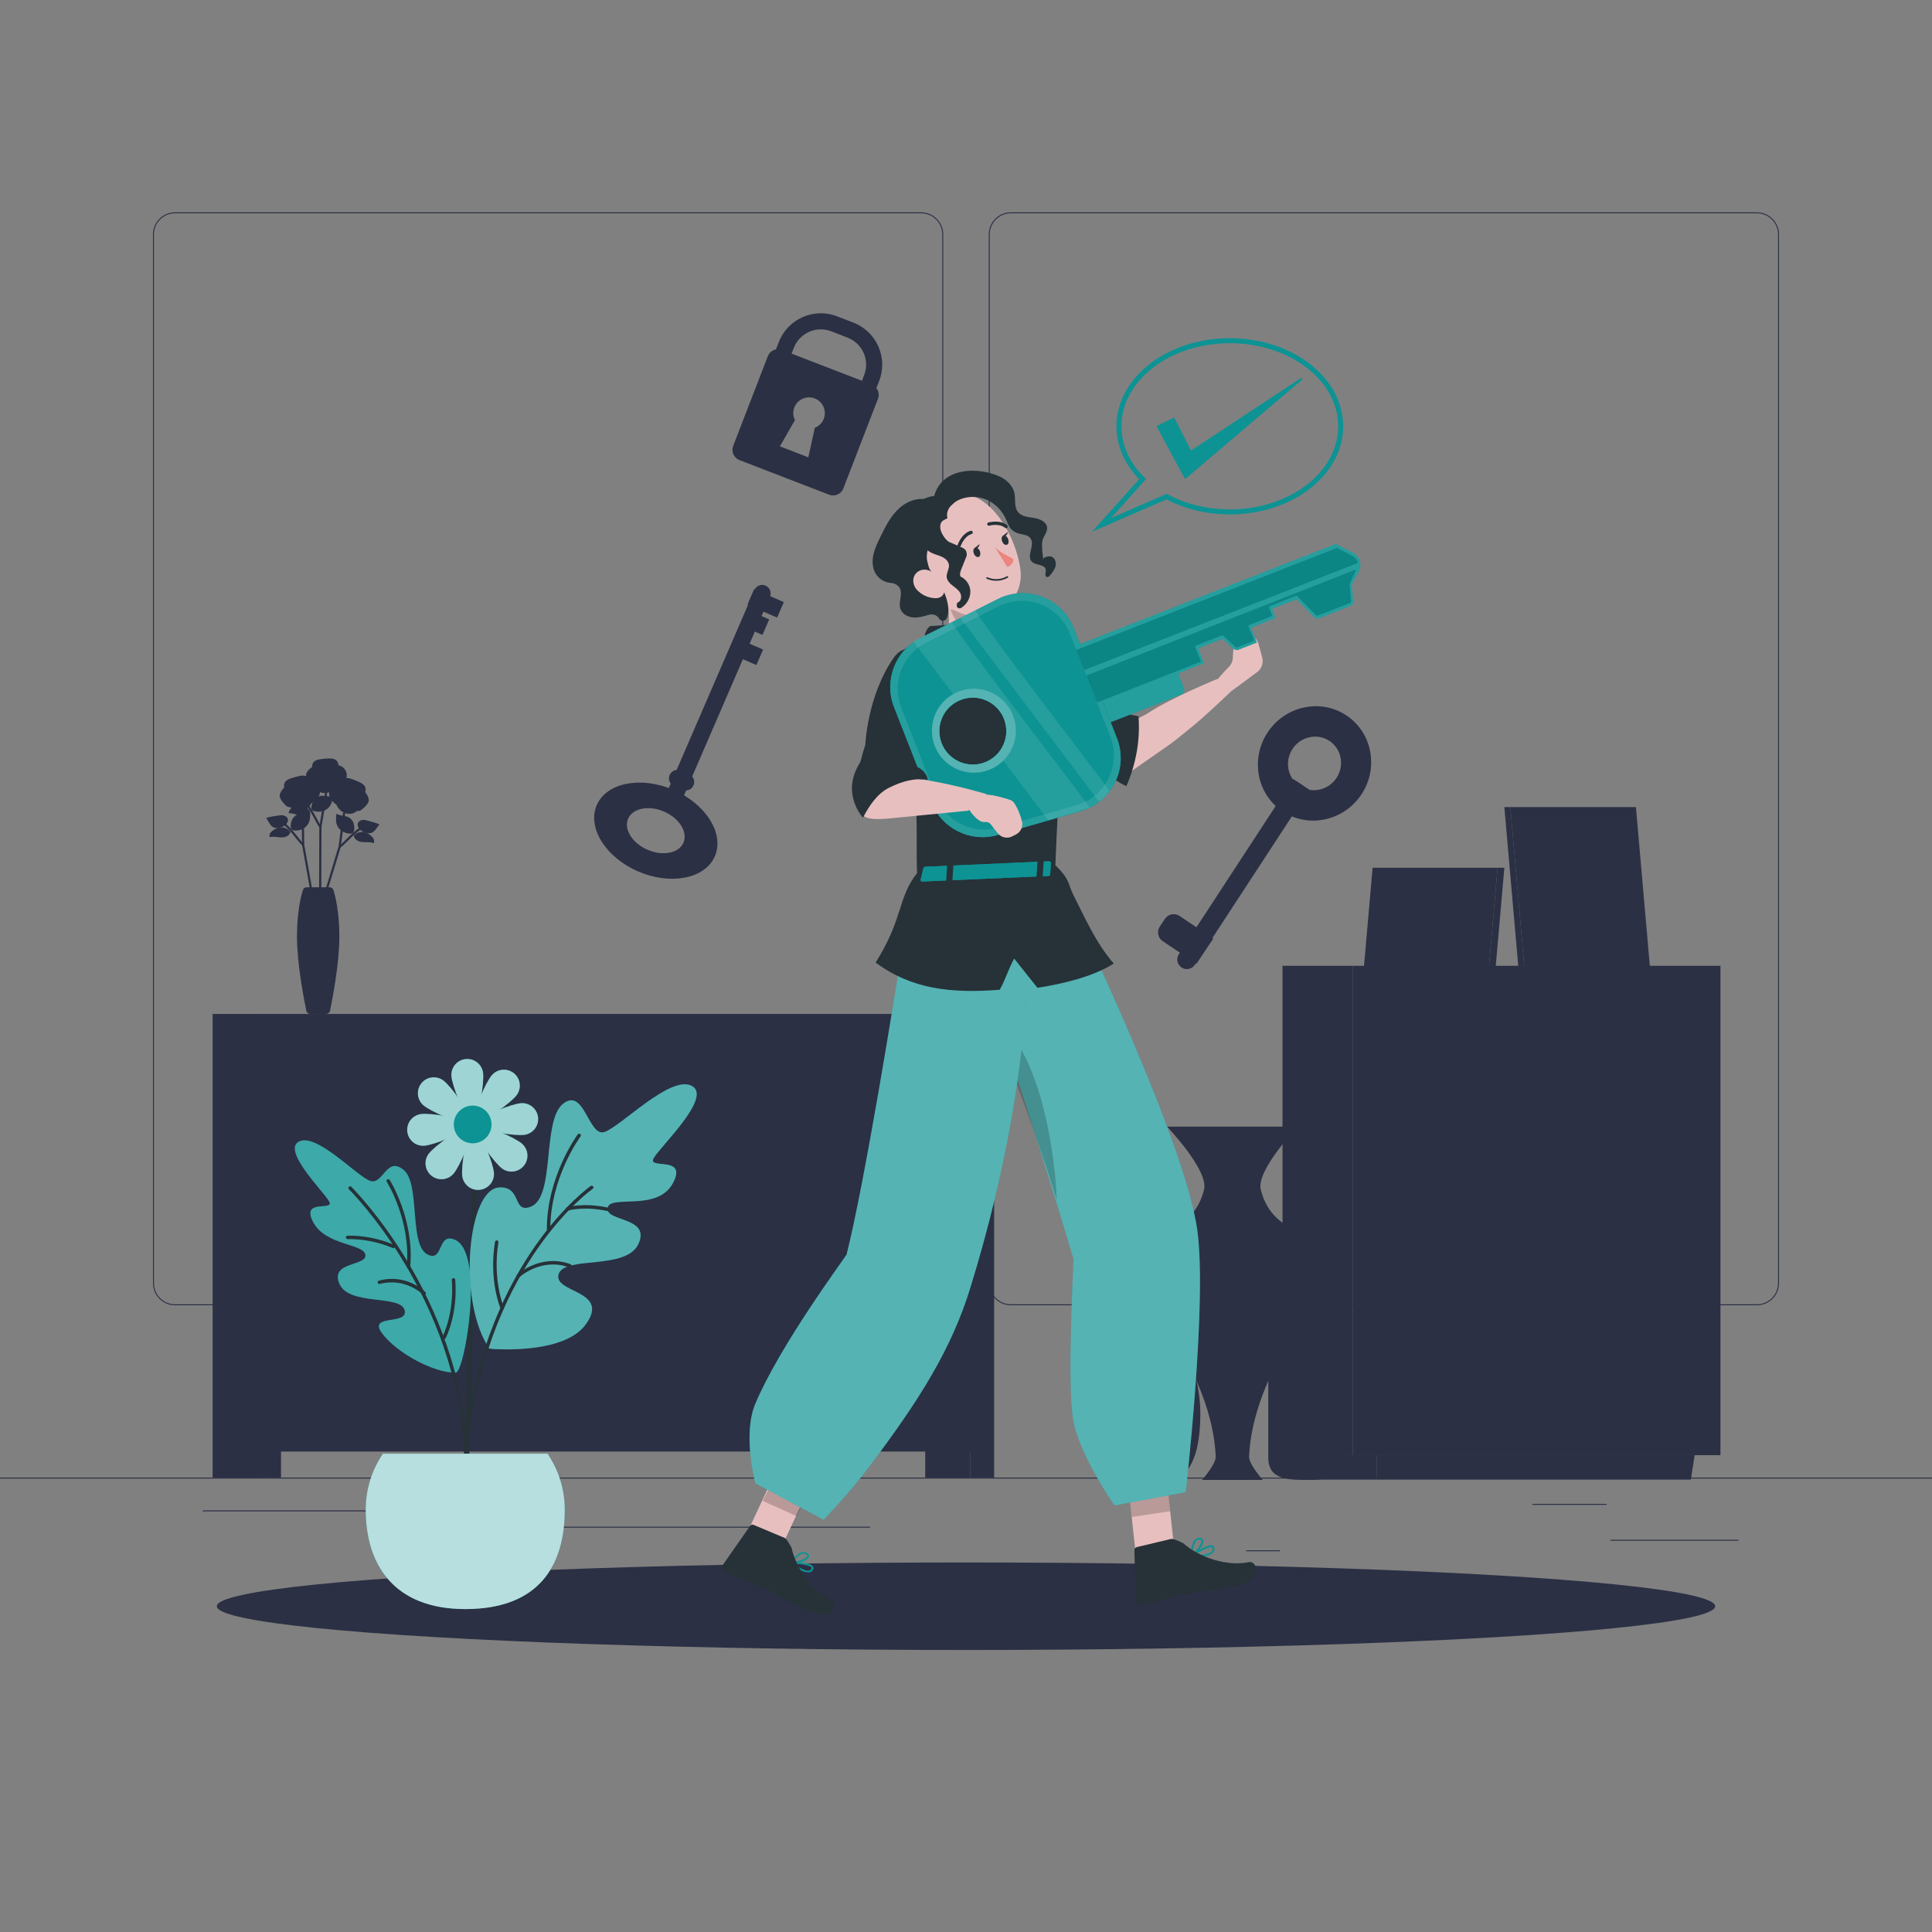 <?xml version="1.0" encoding="utf-8"?>
<!-- Generator: Adobe Illustrator 27.5.0, SVG Export Plug-In . SVG Version: 6.00 Build 0)  -->
<svg version="1.1" xmlns="http://www.w3.org/2000/svg" xmlns:xlink="http://www.w3.org/1999/xlink" x="0px" y="0px"
	 viewBox="0 0 500 500" style="enable-background:new 0 0 500 500;" xml:space="preserve">
<rect x="0" y="0" width="500" height="500" fill="#808080" stroke="none"/>
<g id="Background_Complete">
	<rect x="416.779" y="398.494" style="fill:#2b3044;" width="33.122" height="0.25"/>
	<rect x="322.527" y="401.208" style="fill:#2b3044;" width="8.693" height="0.25"/>
	<rect x="396.586" y="389.208" style="fill:#2b3044;" width="19.192" height="0.25"/>
	<rect x="52.459" y="390.888" style="fill:#2b3044;" width="43.193" height="0.25"/>
	<rect x="104.556" y="390.888" style="fill:#2b3044;" width="6.333" height="0.25"/>
	<rect x="131.471" y="395.111" style="fill:#2b3044;" width="93.676" height="0.25"/>
	<g>
		<path style="fill:#2b3044;" d="M238.401,337.8H45.302c-3.147,0-5.708-2.561-5.708-5.708V60.66c0-3.147,2.561-5.708,5.708-5.708
			h193.099c3.146,0,5.707,2.561,5.707,5.708v271.432C244.108,335.239,241.547,337.8,238.401,337.8z M45.302,55.203
			c-3.01,0-5.458,2.448-5.458,5.458v271.432c0,3.01,2.448,5.458,5.458,5.458h193.099c3.009,0,5.457-2.448,5.457-5.458V60.66
			c0-3.009-2.448-5.458-5.457-5.458H45.302z"/>
		<path style="fill:#2b3044;" d="M454.698,337.8H261.599c-3.146,0-5.707-2.561-5.707-5.708V60.66c0-3.147,2.561-5.708,5.707-5.708
			h193.099c3.148,0,5.708,2.561,5.708,5.708v271.432C460.406,335.239,457.845,337.8,454.698,337.8z M261.599,55.203
			c-3.009,0-5.457,2.448-5.457,5.458v271.432c0,3.01,2.448,5.458,5.457,5.458h193.099c3.01,0,5.458-2.448,5.458-5.458V60.66
			c0-3.009-2.448-5.458-5.458-5.458H261.599z"/>
	</g>
	<rect y="382.398" style="fill:#2b3044;" width="500" height="0.25"/>
	<g>
		<g>
			<g>
				<g>
					<g>
						
							<rect x="350.073" y="249.948" transform="matrix(-1 -1.224647e-16 1.224647e-16 -1 795.323 626.54)" style="fill:#2b3044;" width="95.177" height="126.645"/>
						
							<rect x="331.917" y="249.948" transform="matrix(-1 -1.224647e-16 1.224647e-16 -1 681.99 626.54)" style="fill:#2b3044;" width="18.156" height="126.645"/>
						
							<rect x="356.25" y="259.345" transform="matrix(-1 -1.224647e-16 1.224647e-16 -1 794.834 549.445)" style="fill:#2b3044;" width="82.333" height="30.755"/>
						<path style="fill:#2b3044;" d="M408.153,259.345l-0.36,4.1c-0.119,1.352-1.251,2.39-2.609,2.39h-15.536
							c-1.357,0-2.49-1.037-2.609-2.39l-0.36-4.1H408.153z"/>
						
							<rect x="356.25" y="293.459" transform="matrix(-1 -1.224647e-16 1.224647e-16 -1 794.834 617.674)" style="fill:#2b3044;" width="82.333" height="30.755"/>
						<path style="fill:#2b3044;" d="M408.153,293.459l-0.36,4.1c-0.119,1.352-1.251,2.39-2.609,2.39h-15.536
							c-1.357,0-2.49-1.038-2.609-2.39l-0.36-4.1H408.153z"/>
						
							<rect x="356.25" y="327.574" transform="matrix(-1 -1.224647e-16 1.224647e-16 -1 794.834 685.903)" style="fill:#2b3044;" width="82.333" height="30.755"/>
						<path style="fill:#2b3044;" d="M408.153,327.574l-0.36,4.1c-0.119,1.352-1.251,2.39-2.609,2.39h-15.536
							c-1.357,0-2.49-1.038-2.609-2.39l-0.36-4.1H408.153z"/>
						<polygon style="fill:#2b3044;" points="356.25,382.915 437.583,382.915 438.583,376.582 356.25,376.582 						"/>
						<polygon style="fill:#2b3044;" points="339.25,382.915 356.25,382.915 356.25,376.582 338.25,376.582 						"/>
					</g>
					<g>
						<polygon style="fill:#2b3044;" points="394.482,250.084 426.982,250.084 423.376,208.868 390.876,208.868 						"/>
						<polygon style="fill:#2b3044;" points="394.482,250.084 392.93,250.084 389.324,208.868 390.876,208.868 						"/>
						<polygon style="fill:#2b3044;" points="397.427,245.882 423.3,245.882 420.43,213.07 394.557,213.07 						"/>
						<polygon style="fill:#2b3044;" points="399.321,243.181 420.934,243.181 418.536,215.771 396.923,215.771 						"/>
					</g>
					<g>
						<polygon style="fill:#2b3044;" points="385.35,250.084 387.582,224.573 355.229,224.573 352.997,250.084 						"/>
						<polygon style="fill:#2b3044;" points="385.35,250.084 387.582,224.573 389.324,224.573 387.092,250.084 						"/>
						<polygon style="fill:#2b3044;" points="382.279,247.483 384.056,227.174 358.3,227.174 356.523,247.483 						"/>
						<polygon style="fill:#2b3044;" points="380.305,245.811 381.789,228.846 360.274,228.846 358.789,245.811 						"/>
					</g>
				</g>
			</g>
			<g>
				<path style="fill:#2b3044;" d="M310.644,365.77c0,6.76-1.061,11.133-2.848,13.938c-1.344,2.111-3.756,3.297-6.259,3.297h-9.788
					c-2.502,0-4.914-1.187-6.259-3.297c-1.787-2.806-2.848-7.178-2.848-13.938c0-9.805,4.275-17.655,5.671-23.923
					c0.503-2.257-1.171-9.174-1.171-9.174h19c0,0-1.674,6.918-1.171,9.174C306.369,348.115,310.644,355.965,310.644,365.77z"/>
				<path style="fill:#2b3044;" d="M343,326.087c0-8.513-13.346-4.979-16.71-18.186c-1.275-5.005,9.58-16.332,9.58-16.332h-33.845
					c0,0,10.855,11.327,9.58,16.332c-3.364,13.207-16.71,9.673-16.71,18.186c0,9.376,18.827,28.903,19.734,50.882
					c0.081,1.965-3.541,6.037-3.541,6.037h15.718c0,0-3.622-4.072-3.541-6.037C324.173,354.99,343,335.463,343,326.087z"/>
				<path style="fill:#2b3044;" d="M332.771,348.21c1.967-4.138-2.1-18.205-2.1-18.205h14.667c0,0-4.068,14.068-2.101,18.205
					c1.389,2.921,4.548,4.786,4.548,8.242v20.772c0,5.379-4.401,5.781-9.781,5.781s-9.781-0.401-9.781-5.781v-20.772
					C328.223,352.996,331.382,351.131,332.771,348.21z"/>
			</g>
			<g>
				<g>
					<path style="fill:#2b3044;" d="M165.152,225.528c-8.426-3.649-13.234-11.349-10.715-17.165
						c2.518-5.816,11.424-7.579,19.85-3.931c8.428,3.649,13.235,11.35,10.717,17.166
						C182.485,227.414,173.58,229.177,165.152,225.528z M171.86,210.037c-3.949-1.71-8.121-0.883-9.301,1.842
						c-1.18,2.725,1.072,6.333,5.021,8.043c3.949,1.71,8.122,0.884,9.302-1.841C178.062,215.356,175.808,211.747,171.86,210.037z"/>
				</g>
				<g>
					<g>
						<path style="fill:#2b3044;" d="M175.066,210.36l-4.004-1.734l24.197-55.935c0.479-1.106,1.763-1.615,2.869-1.136l0,0
							c1.105,0.479,1.614,1.762,1.135,2.868L175.066,210.36z"/>
					</g>
					<g>
						<g>
							<polygon style="fill:#2b3044;" points="201.117,159.831 193.434,156.474 195.167,152.47 202.851,155.827 							"/>
						</g>
						<g>
							<polygon style="fill:#2b3044;" points="197.33,164.308 191.828,161.918 193.562,157.914 199.063,160.304 							"/>
						</g>
						<g>
							
								<rect x="191.366" y="165.542" transform="matrix(0.397 -0.918 0.918 0.397 -38.357 279.399)" style="fill:#2b3044;" width="4.363" height="6.723"/>
						</g>
						<g>
							<path style="fill:#2b3044;" d="M176.623,204.389l-2.2-0.952c-1.096-0.475-1.6-1.748-1.125-2.844l0.015-0.034
								c0.475-1.096,1.748-1.6,2.844-1.125l2.2,0.952c1.096,0.475,1.6,1.748,1.125,2.844l-0.015,0.034
								C178.992,204.359,177.719,204.863,176.623,204.389z"/>
						</g>
					</g>
				</g>
			</g>
			<g>
				<g>
					<path style="fill:#2b3044;" d="M348.469,185.16c6.676,4.448,8.399,13.635,3.838,20.48c-4.56,6.844-13.703,8.794-20.379,4.346
						c-6.677-4.449-8.399-13.637-3.839-20.481C332.65,182.66,341.792,180.712,348.469,185.16z M336.324,203.389
						c3.129,2.084,7.412,1.171,9.549-2.036c2.137-3.207,1.33-7.512-1.799-9.596c-3.129-2.085-7.413-1.172-9.55,2.035
						C332.388,196.999,333.195,201.305,336.324,203.389z"/>
				</g>
				<g>
					<g>
						<path style="fill:#2b3044;" d="M334.707,201.614l4.139,2.758l-29.614,45.32c-0.761,1.143-2.306,1.453-3.449,0.691h0
							c-1.143-0.761-1.452-2.305-0.691-3.447L334.707,201.614z"/>
					</g>
					<g>
						<g>
							<path style="fill:#2b3044;" d="M305.278,237.054l8.71,5.85l-4.348,6.526l-8.727-5.861c-1.253-0.841-1.589-2.538-0.753-3.794
								l1.31-1.965C302.312,236.547,304.019,236.209,305.278,237.054z"/>
						</g>
					</g>
				</g>
			</g>
			<g>
				<g>
					<g>
						<g>
							<path style="fill:#2b3044;" d="M227.537,98.556l-4.597,11.908c-0.414,1.073-1.62,1.607-2.693,1.193
								c-1.073-0.414-1.607-1.62-1.193-2.694l4.597-11.908c1.485-3.845-0.435-8.184-4.281-9.669l-4.26-1.645
								c-3.845-1.485-8.183,0.438-9.667,4.284l-1.877,4.862l-3.886-1.5l1.877-4.862c2.312-5.99,9.067-8.981,15.054-6.67l4.26,1.645
								C226.857,85.812,229.849,92.566,227.537,98.556z"/>
						</g>
						<g>
							<g>
								<path style="fill:#2b3044;" d="M226.81,100.432c-0.306-0.395-0.722-0.717-1.221-0.91l-23.201-8.957
									c-0.517-0.2-1.061-0.241-1.566-0.139c-0.927,0.182-1.748,0.823-2.113,1.768l-8.957,23.201
									c-0.567,1.468,0.161,3.112,1.63,3.679l23.201,8.957c1.468,0.567,3.112-0.161,3.679-1.63l8.957-23.201
									C227.591,102.238,227.406,101.195,226.81,100.432z M209.194,118.36l-7.358-2.841l3.89-6.791
									c-0.49-0.985-0.58-2.167-0.152-3.277c0.812-2.102,3.174-3.154,5.277-2.342c2.102,0.812,3.151,3.18,2.34,5.282
									c-0.428,1.11-1.289,1.924-2.32,2.323L209.194,118.36z"/>
							</g>
						</g>
					</g>
				</g>
			</g>
		</g>
		<g>
			
				<rect x="69.158" y="269.824" transform="matrix(-1 -1.224647e-16 1.224647e-16 -1 323.444 639.28)" style="fill:#2b3044;" width="185.129" height="99.632"/>
			
				<rect x="239.445" y="373.593" transform="matrix(-1 -1.224647e-16 1.224647e-16 -1 490.525 755.977)" style="fill:#2b3044;" width="11.635" height="8.791"/>
			
				<rect x="55.025" y="262.412" transform="matrix(-1 -1.224647e-16 1.224647e-16 -1 121.685 644.796)" style="fill:#2b3044;" width="11.635" height="119.972"/>
			<path style="fill:#2b3044;" d="M66.521,262.412v119.972h6.205v-6.723H251.08v6.723h6.206V262.412h-3.103h-3.103H72.727h-3.103
				H66.521z M72.727,273.272h86.074v41.669H72.727V273.272z M251.08,364.802h-86.074v-91.53h86.074V364.802z M72.727,364.802
				v-43.656h86.074v43.656H72.727z"/>
			
				<rect x="165.006" y="277.754" transform="matrix(-1 -1.224647e-16 1.224647e-16 -1 410.269 642.556)" style="fill:#2b3044;" width="80.256" height="87.048"/>
			<path style="fill:#2b3044;" d="M168.64,318.669c0,2.059,1.669,3.729,3.729,3.729c2.059,0,3.729-1.669,3.729-3.729
				s-1.669-3.729-3.729-3.729C170.31,314.941,168.64,316.61,168.64,318.669z"/>
			<path style="fill:#2b3044;" d="M172.369,322.398c1.504,0,2.792-0.895,3.381-2.177c0.218,0.474,0.347,0.996,0.347,1.551
				c0,2.059-1.669,3.729-3.729,3.729c-2.059,0-3.729-1.669-3.729-3.729c0-0.555,0.13-1.078,0.347-1.551
				C169.577,321.503,170.865,322.398,172.369,322.398z"/>
			<polygon style="fill:#2b3044;" points="214.137,364.802 194.99,364.802 185.841,277.754 204.988,277.754 			"/>
			<polygon style="fill:#2b3044;" points="190.086,364.802 186.275,364.802 177.126,277.754 180.937,277.754 			"/>
			
				<rect x="139.402" y="277.667" transform="matrix(-1 -1.224647e-16 1.224647e-16 -1 286.389 592.567)" style="fill:#2b3044;" width="7.584" height="37.232"/>
			
				<rect x="107.956" y="277.667" transform="matrix(-1 -1.224647e-16 1.224647e-16 -1 223.496 592.567)" style="fill:#2b3044;" width="7.584" height="37.232"/>
			
				<rect x="131.818" y="280.284" transform="matrix(-1 -1.224647e-16 1.224647e-16 -1 271.221 595.184)" style="fill:#2b3044;" width="7.584" height="34.616"/>
			
				<rect x="115.54" y="280.284" transform="matrix(-1 -1.224647e-16 1.224647e-16 -1 238.665 595.184)" style="fill:#2b3044;" width="7.584" height="34.616"/>
			
				<rect x="123.125" y="277.667" transform="matrix(-1 -1.224647e-16 1.224647e-16 -1 251.15 592.567)" style="fill:#2b3044;" width="4.901" height="37.232"/>
			
				<rect x="128.026" y="280.284" transform="matrix(-1 -1.224647e-16 1.224647e-16 -1 259.844 595.184)" style="fill:#2b3044;" width="3.792" height="34.616"/>
			
				<rect x="100.371" y="277.667" transform="matrix(-1 -1.224647e-16 1.224647e-16 -1 208.327 592.567)" style="fill:#2b3044;" width="7.584" height="37.232"/>
			
				<rect x="92.787" y="280.284" transform="matrix(-1 -1.224647e-16 1.224647e-16 -1 193.158 595.184)" style="fill:#2b3044;" width="7.584" height="34.616"/>
			
				<rect x="76.509" y="280.284" transform="matrix(-1 -1.224647e-16 1.224647e-16 -1 160.603 595.184)" style="fill:#2b3044;" width="7.584" height="34.616"/>
			
				<rect x="84.094" y="277.667" transform="matrix(-1 -1.224647e-16 1.224647e-16 -1 173.088 592.567)" style="fill:#2b3044;" width="4.901" height="37.232"/>
			
				<rect x="88.995" y="280.284" transform="matrix(-1 -1.224647e-16 1.224647e-16 -1 181.782 595.184)" style="fill:#2b3044;" width="3.792" height="34.616"/>
			
				<rect x="72.717" y="278.549" transform="matrix(-1 -1.224647e-16 1.224647e-16 -1 149.226 593.449)" style="fill:#2b3044;" width="3.792" height="36.351"/>
			<rect x="72.717" y="327.569" style="fill:#2b3044;" width="7.584" height="37.232"/>
			<rect x="104.164" y="327.569" style="fill:#2b3044;" width="7.584" height="37.232"/>
			<rect x="80.301" y="330.186" style="fill:#2b3044;" width="7.584" height="34.616"/>
			<rect x="96.579" y="330.186" style="fill:#2b3044;" width="7.584" height="34.616"/>
			<rect x="91.678" y="327.569" style="fill:#2b3044;" width="4.901" height="37.232"/>
			<rect x="87.886" y="330.186" style="fill:#2b3044;" width="3.792" height="34.616"/>
			<rect x="111.748" y="327.569" style="fill:#2b3044;" width="7.584" height="37.232"/>
			<rect x="119.332" y="330.186" style="fill:#2b3044;" width="7.584" height="34.616"/>
			<rect x="135.61" y="330.186" style="fill:#2b3044;" width="7.584" height="34.616"/>
			<rect x="130.709" y="327.569" style="fill:#2b3044;" width="4.901" height="37.232"/>
			<rect x="146.987" y="327.569" style="fill:#2b3044;" width="4.901" height="37.232"/>
			<rect x="126.917" y="330.186" style="fill:#2b3044;" width="3.792" height="34.616"/>
			<rect x="143.195" y="328.451" style="fill:#2b3044;" width="3.792" height="36.351"/>
		</g>
		<g>
			<g>
				<g>
					<g>
						<g>
							<g>
								<path style="fill:#2b3044;" d="M81.18,198.288c0,0-1.273,0.586-1.855,1.77c-0.582,1.184,1.223,3.37,1.223,3.37
									s1.515,1.055,3.021,0.371c1.506-0.684,1.506-0.684,1.506-0.684s-2.575-4.468-3.825-4.513L81.18,198.288z"/>
							</g>
						</g>
						<g>
							<g>
								<path style="fill:#2b3044;" d="M87.628,198.253c0.184,2.119-1.13,4.793-3.022,4.957c-1.892,0.164-3.646-2.243-3.83-4.363
									c-0.184-2.119,1.344-2.326,3.236-2.49C85.903,196.193,87.444,196.134,87.628,198.253z"/>
							</g>
							<g>
								<path style="fill:#2b3044;" d="M82.085,197.629c0,0,1.446,1.152,4.425,0.479C86.51,198.108,81.811,201.243,82.085,197.629z"
									/>
							</g>
							<g>
								<path style="fill:#2b3044;" d="M83.36,197.208c0,0,1.668-0.29,1.692,0.406c0,0,1.415-0.079,1.219-0.671
									C86.076,196.351,83.36,197.208,83.36,197.208z"/>
							</g>
							<g style="opacity:0.2;">
								<path style="fill:#2b3044;" d="M82.085,197.629c0,0,1.446,1.152,4.425,0.479C86.51,198.108,81.811,201.243,82.085,197.629z"
									/>
							</g>
							<g style="opacity:0.2;">
								<path style="fill:#2b3044;" d="M83.36,197.208c0,0,1.668-0.29,1.692,0.406c0,0,1.415-0.079,1.219-0.671
									C86.076,196.351,83.36,197.208,83.36,197.208z"/>
							</g>
						</g>
						<g>
							<path style="fill:#2b3044;" d="M81.429,203.88c0.602,0.976,1.83,1.478,2.968,1.342c1.139-0.136,2.164-0.847,2.821-1.787
								c0.657-0.94,0.97-2.089,1.043-3.233c0.019-0.296,0.042-1.037-0.348-1.152c-0.358-0.105-0.579,0.396-0.745,0.629
								c-0.477,0.672-0.983,1.301-1.59,1.862c-0.589,0.543-1.24,1.019-1.937,1.413C83.445,203.064,81.535,204.052,81.429,203.88z"/>
						</g>
						<g>
							<path style="fill:#2b3044;" d="M89.547,199.648c0.358,0.859,0.228,1.904-0.331,2.648c-0.367,0.489-0.887,0.838-1.411,1.154
								c-0.364,0.22-0.833,0.428-1.19,0.197c-0.385-0.249-0.35-0.815-0.262-1.265c0.136-0.693,0.291-1.383,0.465-2.068
								c0.143-0.562,0.229-1.502,0.558-1.979c0.31-0.449,0.749-0.183,1.217,0.143C89.01,198.769,89.351,199.176,89.547,199.648z"/>
						</g>
						<g style="opacity:0.2;">
							<path style="fill:#2b3044;" d="M81.913,202.706c-0.731-0.031-1.422-0.526-1.688-1.207c-0.196-0.504-0.193-1.783,0.46-1.945
								C80.974,200.689,81.224,201.721,81.913,202.706z"/>
						</g>
						<g style="opacity:0.2;">
							<path style="fill:#2b3044;" d="M86.844,202.655c0.69-0.197,1.264-0.761,1.474-1.447c0.116-0.379-0.031-2.316-0.606-1.502
								c-0.188,0.266-0.153,1.116-0.251,1.46C87.314,201.683,87.107,202.185,86.844,202.655z"/>
						</g>
						<g style="opacity:0.2;">
							<path style="fill:#2b3044;" d="M84.202,203.851c0.534,0.454,1.387,0.476,1.943,0.05c-0.073,0.375-1.253,0.688-1.619,0.795
								c-0.953,0.28-1.452-0.139-2.377-0.525C82.149,204.171,83.614,204.394,84.202,203.851z"/>
						</g>
					</g>
					<g>
						<g>
							<polygon style="fill:#2b3044;" points="82.547,242.801 82.637,213.949 84.117,205.175 84.679,205.27 83.206,214.004 
								83.102,243.349 							"/>
						</g>
					</g>
					<g>
						<path style="fill:#2b3044;" d="M83.148,213.803l-0.452,0.347c-0.453-0.59-0.861-1.36-1.333-2.252
							c-0.73-1.378-1.558-2.941-2.815-4.323l0.422-0.383c1.305,1.436,2.151,3.032,2.897,4.44
							C82.326,212.501,82.724,213.251,83.148,213.803z"/>
					</g>
					<g>
						<path style="fill:#2b3044;" d="M83.496,209.933c0.768-0.202,1.456-0.691,1.899-1.35c0.503-0.748,0.678-1.663,0.842-2.549
							c-0.996,0.298-2.066-0.186-3.098-0.067c-0.823,0.095-1.59,0.596-2.006,1.313c-0.539,0.928-0.758,1.981-0.282,2.406
							C81.243,210.035,82.469,210.203,83.496,209.933z"/>
					</g>
					<g>
						<g>
							<path style="fill:#2b3044;" d="M79.662,207.941c-0.92,0.583-2.103,0.731-3.138,0.393c-1.035-0.337-1.337-1.893-1.738-2.906
								c0.939-0.193,3.324-0.058,3.864-0.004c0.54,0.054,1.088,0.298,1.379,0.756c0.29,0.458,0.237,1.146-0.203,1.463
								C79.796,207.625,79.662,207.941,79.662,207.941z"/>
						</g>
					</g>
					<g>
						<g>
							<path style="fill:#2b3044;" d="M74.929,209.626c0.633-0.766,2.193-1.321,3.17-1.143c0.977,0.178,1.811,0.851,2.161,1.65
								c-0.258,0.62-0.95,0.971-1.62,1.019c-0.67,0.048-1.331-0.15-1.974-0.346c-0.642-0.196-1.303-0.395-1.973-0.347
								L74.929,209.626z"/>
						</g>
					</g>
				</g>
				<g>
					<g>
						<g>
							<g>
								<path style="fill:#2b3044;" d="M94.177,204.666c0,0,1.044,0.935,1.252,2.237c0.208,1.303-2.16,2.862-2.16,2.862
									s-1.759,0.563-2.997-0.533c-1.238-1.097-1.238-1.097-1.238-1.097s3.775-3.514,4.982-3.189L94.177,204.666z"/>
							</g>
						</g>
						<g>
							<g>
								<path style="fill:#2b3044;" d="M88.024,202.737c-0.799,1.972-0.329,4.913,1.432,5.626c1.76,0.713,4.145-1.072,4.943-3.044
									c0.799-1.971-0.601-2.618-2.361-3.331C90.278,201.275,88.823,200.765,88.024,202.737z"/>
							</g>
							<g>
								<path style="fill:#2b3044;" d="M93.506,203.77c0,0-1.721,0.676-4.371-0.843C89.135,202.927,92.704,207.304,93.506,203.77z"
									/>
							</g>
							<g>
								<path style="fill:#2b3044;" d="M92.41,202.992c0,0-1.508-0.768-1.737-0.11c0,0-1.329-0.491-0.968-1
									C90.067,201.375,92.41,202.992,92.41,202.992z"/>
							</g>
							<g style="opacity:0.2;">
								<path style="fill:#2b3044;" d="M93.506,203.77c0,0-1.721,0.676-4.371-0.843C89.135,202.927,92.704,207.304,93.506,203.77z"
									/>
							</g>
							<g style="opacity:0.2;">
								<path style="fill:#2b3044;" d="M92.41,202.992c0,0-1.508-0.768-1.737-0.11c0,0-1.329-0.491-0.968-1
									C90.067,201.375,92.41,202.992,92.41,202.992z"/>
							</g>
						</g>
						<g>
							<path style="fill:#2b3044;" d="M92.294,209.937c-0.862,0.756-2.183,0.875-3.232,0.41c-1.048-0.465-1.819-1.446-2.171-2.538
								c-0.352-1.091-0.313-2.282-0.046-3.397c0.069-0.289,0.265-1.004,0.672-0.998c0.374,0.005,0.437,0.548,0.527,0.82
								c0.259,0.783,0.557,1.532,0.973,2.247c0.403,0.692,0.886,1.338,1.436,1.92C90.608,208.565,92.142,210.071,92.294,209.937z"/>
						</g>
						<g>
							<path style="fill:#2b3044;" d="M85.78,203.505c-0.595,0.716-0.777,1.753-0.462,2.629c0.207,0.575,0.602,1.062,1.009,1.518
								c0.284,0.317,0.671,0.654,1.08,0.538c0.442-0.125,0.575-0.676,0.622-1.132c0.074-0.703,0.129-1.407,0.164-2.113
								c0.029-0.579,0.223-1.503,0.048-2.055c-0.164-0.52-0.662-0.395-1.205-0.221C86.551,202.823,86.106,203.112,85.78,203.505z"/>
						</g>
						<g style="opacity:0.2;">
							<path style="fill:#2b3044;" d="M92.178,208.673c0.708,0.185,1.513-0.084,1.968-0.658c0.336-0.424,0.708-1.647,0.132-1.994
								C93.667,207.021,93.125,207.934,92.178,208.673z"/>
						</g>
						<g style="opacity:0.2;">
							<path style="fill:#2b3044;" d="M87.479,207.174c-0.602-0.391-0.985-1.099-0.984-1.817c0-0.396,0.711-2.205,1.021-1.258
								c0.101,0.309-0.182,1.112-0.19,1.469C87.315,206.107,87.366,206.648,87.479,207.174z"/>
						</g>
						<g style="opacity:0.2;">
							<path style="fill:#2b3044;" d="M89.652,209.094c-0.643,0.277-1.465,0.047-1.872-0.523c-0.041,0.379,0.995,1.026,1.314,1.236
								c0.829,0.548,1.428,0.294,2.426,0.197C91.521,210.004,90.055,209.786,89.652,209.094z"/>
						</g>
					</g>
					<g>
						<g>
							<polygon style="fill:#2b3044;" points="81.727,238.493 82.086,237.311 82.571,235.719 83.132,233.861 87.618,219.09 
								88.179,214.851 88.677,211.09 88.78,210.309 89.059,210.345 89.063,210.349 89.346,210.385 89.338,210.453 89.238,211.189 
								88.709,215.209 88.275,218.485 88.179,219.205 88.144,219.321 83.129,235.819 82.563,237.67 82.304,238.529 81.946,239.704 
															"/>
						</g>
					</g>
					<g>
						<path style="fill:#2b3044;" d="M87.734,218.917l0.33,0.465c0.606-0.431,1.223-1.047,1.936-1.76
							c1.103-1.103,2.354-2.352,3.962-3.305l-0.29-0.49c-1.67,0.988-2.947,2.265-4.074,3.392
							C88.902,217.913,88.302,218.514,87.734,218.917z"/>
					</g>
					<g>
						<path style="fill:#2b3044;" d="M88.539,215.115c-0.674-0.419-1.188-1.089-1.419-1.848c-0.261-0.863-0.159-1.789-0.055-2.684
							c0.865,0.577,2.029,0.43,2.981,0.847c0.759,0.332,1.344,1.037,1.531,1.844c0.242,1.046,0.142,2.116-0.438,2.383
							C90.663,215.875,89.441,215.675,88.539,215.115z"/>
					</g>
					<g>
						<g>
							<path style="fill:#2b3044;" d="M92.79,214.339c0.709,0.827,1.795,1.317,2.884,1.299c1.089-0.018,1.835-1.417,2.516-2.267
								c-0.841-0.46-3.16-1.033-3.692-1.14c-0.532-0.107-1.128-0.035-1.54,0.317c-0.412,0.353-0.563,1.026-0.236,1.458
								C92.754,213.997,92.79,214.339,92.79,214.339z"/>
						</g>
					</g>
					<g>
						<g>
							<path style="fill:#2b3044;" d="M96.818,217.341c-0.38-0.918-1.707-1.908-2.694-2.025c-0.986-0.117-1.981,0.281-2.55,0.942
								c0.065,0.669,0.623,1.207,1.249,1.45c0.626,0.243,1.316,0.248,1.988,0.249c0.672,0.001,1.361,0.006,1.988,0.248
								L96.818,217.341z"/>
						</g>
					</g>
				</g>
				<g>
					<g>
						<g>
							<g>
								<path style="fill:#2b3044;" d="M73.923,203.513c0,0-1.147,0.806-1.507,2.075c-0.36,1.269,1.809,3.096,1.809,3.096
									s1.68,0.766,3.038-0.178c1.358-0.944,1.358-0.944,1.358-0.944s-3.336-3.933-4.573-3.752L73.923,203.513z"/>
							</g>
						</g>
						<g>
							<g>
								<path style="fill:#2b3044;" d="M80.26,202.32c0.561,2.052-0.251,4.918-2.083,5.419c-1.832,0.501-3.99-1.552-4.551-3.604
									c-0.562-2.052,0.904-2.529,2.736-3.031S79.698,200.268,80.26,202.32z"/>
							</g>
							<g>
								<path style="fill:#2b3044;" d="M74.695,202.702c0,0,1.63,0.873,4.44-0.324C79.135,202.378,75.075,206.306,74.695,202.702z"
									/>
							</g>
							<g>
								<path style="fill:#2b3044;" d="M75.874,202.058c0,0,1.588-0.585,1.737,0.095c0,0,1.378-0.332,1.079-0.879
									C78.391,200.728,75.874,202.058,75.874,202.058z"/>
							</g>
							<g style="opacity:0.2;">
								<path style="fill:#2b3044;" d="M74.695,202.702c0,0,1.63,0.873,4.44-0.324C79.135,202.378,75.075,206.306,74.695,202.702z"
									/>
							</g>
							<g style="opacity:0.2;">
								<path style="fill:#2b3044;" d="M75.874,202.058c0,0,1.588-0.585,1.737,0.095c0,0,1.378-0.332,1.079-0.879
									C78.391,200.728,75.874,202.058,75.874,202.058z"/>
							</g>
						</g>
						<g>
							<path style="fill:#2b3044;" d="M75.173,208.969c0.768,0.852,2.065,1.125,3.161,0.787c1.096-0.338,1.976-1.222,2.454-2.265
								c0.477-1.043,0.579-2.229,0.445-3.368c-0.035-0.295-0.145-1.028-0.55-1.07c-0.371-0.039-0.498,0.493-0.62,0.753
								c-0.349,0.747-0.733,1.456-1.23,2.117c-0.482,0.64-1.037,1.225-1.652,1.738C77.009,207.804,75.309,209.119,75.173,208.969z"
								/>
						</g>
						<g>
							<path style="fill:#2b3044;" d="M82.399,203.347c0.507,0.781,0.566,1.832,0.15,2.665c-0.273,0.547-0.722,0.984-1.181,1.388
								c-0.319,0.281-0.743,0.571-1.136,0.408c-0.424-0.176-0.491-0.739-0.485-1.198c0.009-0.706,0.038-1.413,0.086-2.118
								c0.039-0.578-0.045-1.519,0.193-2.047c0.224-0.497,0.704-0.314,1.223-0.078C81.713,202.579,82.121,202.918,82.399,203.347z"
								/>
						</g>
						<g style="opacity:0.2;">
							<path style="fill:#2b3044;" d="M75.438,207.727c-0.725,0.101-1.493-0.262-1.877-0.884c-0.284-0.461-0.51-1.719,0.103-1.996
								C74.152,205.912,74.583,206.882,75.438,207.727z"/>
						</g>
						<g style="opacity:0.2;">
							<path style="fill:#2b3044;" d="M80.28,206.791c0.644-0.318,1.107-0.975,1.19-1.689c0.046-0.394-0.447-2.273-0.867-1.369
								c-0.137,0.296,0.05,1.126,0.016,1.482C80.568,205.751,80.454,206.281,80.28,206.791z"/>
						</g>
						<g style="opacity:0.2;">
							<path style="fill:#2b3044;" d="M77.896,208.442c0.606,0.35,1.45,0.219,1.92-0.3c-0.004,0.381-1.109,0.902-1.45,1.073
								c-0.887,0.447-1.453,0.124-2.433-0.09C75.934,209.126,77.415,209.082,77.896,208.442z"/>
						</g>
					</g>
					<g>
						<g>
							<polygon style="fill:#2b3044;" points="83.265,247.056 78.171,218.657 78.049,209.76 78.619,209.752 78.74,218.609 
								83.91,247.495 							"/>
						</g>
					</g>
					<g>
						<path style="fill:#2b3044;" d="M78.646,218.422l-0.383,0.423c-0.552-0.499-1.091-1.183-1.716-1.976
							c-0.966-1.225-2.061-2.613-3.546-3.747l0.346-0.453c1.542,1.178,2.661,2.596,3.648,3.847
							C77.604,217.288,78.13,217.955,78.646,218.422z"/>
					</g>
					<g>
						<path style="fill:#2b3044;" d="M78.294,214.552c0.719-0.337,1.308-0.942,1.626-1.669c0.361-0.826,0.368-1.757,0.37-2.659
							c-0.926,0.472-2.066,0.188-3.06,0.49c-0.793,0.241-1.457,0.872-1.737,1.652c-0.363,1.01-0.39,2.085,0.155,2.418
							C76.095,215.058,77.332,215.003,78.294,214.552z"/>
					</g>
					<g>
						<g>
							<path style="fill:#2b3044;" d="M74.164,213.282c-0.801,0.738-1.938,1.096-3.017,0.951c-1.079-0.146-1.656-1.622-2.232-2.547
								c0.889-0.358,3.26-0.654,3.801-0.698c0.541-0.044,1.124,0.097,1.492,0.496c0.368,0.399,0.439,1.085,0.063,1.476
								C74.24,212.946,74.164,213.282,74.164,213.282z"/>
						</g>
					</g>
					<g>
						<g>
							<path style="fill:#2b3044;" d="M69.811,215.79c0.485-0.867,1.92-1.694,2.913-1.694c0.993-0.001,1.934,0.511,2.422,1.235
								c-0.143,0.656-0.761,1.125-1.411,1.293c-0.651,0.168-1.336,0.092-2.003,0.014c-0.667-0.078-1.353-0.154-2.004,0.013
								L69.811,215.79z"/>
						</g>
					</g>
				</g>
			</g>
			<g>
				<path style="fill:#2b3044;" d="M85.355,229.633h-5.979c-0.448-0.009-0.848,0.279-0.982,0.707
					c-0.491,1.551-1.536,5.63-1.536,12.055c0,7.059,1.841,16.429,2.42,19.197c0.097,0.466,0.506,0.801,0.982,0.805h4.163
					c0.476-0.004,0.885-0.339,0.982-0.805c0.579-2.768,2.42-12.139,2.42-19.197c0-6.425-1.046-10.504-1.536-12.055
					C86.158,229.93,85.784,229.647,85.355,229.633z"/>
			</g>
		</g>
	</g>
</g>
<g id="Background_Simple" style="display:none;">
	<g style="display:inline;">
		<path style="fill:#0d9394;" d="M88.424,236.439c14.509-3.186,29.737,0.536,44.093,5.21c14.356,4.673,28.69,10.367,43.601,11.223
			c33.89,1.946,63.75-21.265,86.126-47.277c22.377-26.012,40.993-56.34,68.478-76.308c12.081-8.777,27.016-15.491,41.568-11.688
			c11.246,2.939,20.369,11.667,28.252,20.702c14.367,16.466,26.478,35.079,35.823,55.053c7.9,16.885,13.794,36.936,6.535,53.681
			c-6.544,15.095-21.922,23.27-36.473,29.787c-100.891,45.188-211.741,62.412-321.941,72.07c-4.414,0.387-9.104,0.708-13.099-1.448
			c-5.566-3.004-8.1-9.832-9.789-16.123C52.886,298.871,47.521,245.421,88.424,236.439z"/>
		<path style="opacity:0.9;fill:#FFFFFF;" d="M88.424,236.439c14.509-3.186,29.737,0.536,44.093,5.21
			c14.356,4.673,28.69,10.367,43.601,11.223c33.89,1.946,63.75-21.265,86.126-47.277c22.377-26.012,40.993-56.34,68.478-76.308
			c12.081-8.777,27.016-15.491,41.568-11.688c11.246,2.939,20.369,11.667,28.252,20.702c14.367,16.466,26.478,35.079,35.823,55.053
			c7.9,16.885,13.794,36.936,6.535,53.681c-6.544,15.095-21.922,23.27-36.473,29.787c-100.891,45.188-211.741,62.412-321.941,72.07
			c-4.414,0.387-9.104,0.708-13.099-1.448c-5.566-3.004-8.1-9.832-9.789-16.123C52.886,298.871,47.521,245.421,88.424,236.439z"/>
	</g>
</g>
<g id="Shadow">
	<ellipse id="_x3C_Path_x3E__359_" style="fill:#2b3044;" cx="250" cy="415.693" rx="193.889" ry="11.323"/>
</g>
<g id="Plant">
	<g>
		<g>
			<g>
				<g>
					<path style="fill:#263238;" d="M120.783,376.773c-0.34-0.022-0.605-0.31-0.597-0.654c0.74-29.39,2.256-77.602,2.335-77.866
						c0.101-0.338,0.457-0.522,0.794-0.43c0.337,0.101,0.531,0.456,0.432,0.794c-0.019,0.065-1.55,48.444-2.283,77.535
						c-0.008,0.352-0.302,0.631-0.655,0.623C120.8,376.774,120.792,376.773,120.783,376.773z"/>
				</g>
				<g>
					<g>
						<path style="fill:#0d9394;" d="M116.833,278.631c0.246,2.264,2.956,10.111,5.22,9.865c2.263-0.246,3.223-8.493,2.977-10.757
							c-0.246-2.263-2.281-3.899-4.544-3.653C118.222,274.333,116.587,276.368,116.833,278.631z"/>
						<path style="fill:#0d9394;" d="M127.819,303.385c-0.246-2.264-2.956-10.111-5.22-9.865c-2.264,0.246-3.224,8.493-2.978,10.757
							c0.246,2.263,2.281,3.899,4.544,3.653C126.43,307.684,128.066,305.65,127.819,303.385z"/>
						<path style="fill:#0d9394;" d="M109.949,296.502c2.264-0.246,10.111-2.956,9.865-5.22c-0.246-2.263-8.493-3.223-10.756-2.977
							c-2.264,0.246-3.899,2.281-3.653,4.544C105.651,295.113,107.685,296.748,109.949,296.502z"/>
						<path style="fill:#0d9394;" d="M134.703,285.515c-2.264,0.246-10.111,2.956-9.865,5.22c0.247,2.264,8.493,3.224,10.757,2.977
							c2.264-0.246,3.899-2.281,3.653-4.544C139.002,286.905,136.966,285.269,134.703,285.515z"/>
						<path style="fill:#0d9394;" d="M109.689,286.141c1.775,1.427,9.24,5.06,10.667,3.285c1.427-1.775-3.726-8.285-5.5-9.712
							c-1.775-1.426-4.37-1.144-5.797,0.631C107.633,282.119,107.915,284.714,109.689,286.141z"/>
						<path style="fill:#0d9394;" d="M134.962,295.876c-1.775-1.427-9.24-5.059-10.667-3.284c-1.426,1.774,3.726,8.284,5.501,9.711
							c1.775,1.426,4.37,1.144,5.796-0.63C137.02,299.898,136.737,297.302,134.962,295.876z"/>
						<path style="fill:#0d9394;" d="M117.459,303.645c1.426-1.775,5.059-9.24,3.284-10.667c-1.775-1.427-8.284,3.726-9.711,5.501
							c-1.427,1.775-1.144,4.37,0.631,5.796C113.437,305.702,116.032,305.42,117.459,303.645z"/>
						<path style="fill:#0d9394;" d="M127.194,278.372c-1.426,1.775-5.059,9.24-3.284,10.667c1.775,1.426,8.285-3.726,9.711-5.501
							c1.427-1.775,1.144-4.37-0.631-5.796C131.216,276.315,128.62,276.598,127.194,278.372z"/>
					</g>
					<g style="opacity:0.6;enable-background:new    ;">
						<path style="fill:#FFFFFF;" d="M116.833,278.631c0.246,2.264,2.956,10.111,5.22,9.865c2.263-0.246,3.223-8.493,2.977-10.757
							c-0.246-2.263-2.281-3.899-4.544-3.653C118.222,274.333,116.587,276.368,116.833,278.631z"/>
						<path style="fill:#FFFFFF;" d="M127.819,303.385c-0.246-2.264-2.956-10.111-5.22-9.865c-2.264,0.246-3.224,8.493-2.978,10.757
							c0.246,2.263,2.281,3.899,4.544,3.653C126.43,307.684,128.066,305.65,127.819,303.385z"/>
						<path style="fill:#FFFFFF;" d="M109.949,296.502c2.264-0.246,10.111-2.956,9.865-5.22c-0.246-2.263-8.493-3.223-10.756-2.977
							c-2.264,0.246-3.899,2.281-3.653,4.544C105.651,295.113,107.685,296.748,109.949,296.502z"/>
						<path style="fill:#FFFFFF;" d="M134.703,285.515c-2.264,0.246-10.111,2.956-9.865,5.22c0.247,2.264,8.493,3.224,10.757,2.977
							c2.264-0.246,3.899-2.281,3.653-4.544C139.002,286.905,136.966,285.269,134.703,285.515z"/>
						<path style="fill:#FFFFFF;" d="M109.689,286.141c1.775,1.427,9.24,5.06,10.667,3.285c1.427-1.775-3.726-8.285-5.5-9.712
							c-1.775-1.426-4.37-1.144-5.797,0.631C107.633,282.119,107.915,284.714,109.689,286.141z"/>
						<path style="fill:#FFFFFF;" d="M134.962,295.876c-1.775-1.427-9.24-5.059-10.667-3.284c-1.426,1.774,3.726,8.284,5.501,9.711
							c1.775,1.426,4.37,1.144,5.796-0.63C137.02,299.898,136.737,297.302,134.962,295.876z"/>
						<path style="fill:#FFFFFF;" d="M117.459,303.645c1.426-1.775,5.059-9.24,3.284-10.667c-1.775-1.427-8.284,3.726-9.711,5.501
							c-1.427,1.775-1.144,4.37,0.631,5.796C113.437,305.702,116.032,305.42,117.459,303.645z"/>
						<path style="fill:#FFFFFF;" d="M127.194,278.372c-1.426,1.775-5.059,9.24-3.284,10.667c1.775,1.426,8.285-3.726,9.711-5.501
							c1.427-1.775,1.144-4.37-0.631-5.796C131.216,276.315,128.62,276.598,127.194,278.372z"/>
					</g>
					<path style="fill:#0d9394;" d="M117.472,291.536c0.291,2.681,2.701,4.618,5.382,4.326c2.681-0.291,4.618-2.701,4.326-5.382
						c-0.292-2.681-2.702-4.618-5.382-4.326C119.117,286.446,117.181,288.855,117.472,291.536z"/>
				</g>
			</g>
			<g>
				<path style="fill:#0d9394;" d="M117.952,355.238c-5.634,0.124-15.274-5.081-19.067-10.161c-3.849-5.155,6.945-1.981,5.826-6.034
					c-1.12-4.053-14.408-1.016-16.879-6.819c-2.471-5.803,7.127-4.495,6.737-7.464c-0.389-2.969-10.327-2.336-13.536-8.503
					c-3.209-6.167,5.544-2.733,4.164-5.288c-1.38-2.556-12.37-13.297-7.79-15.556c4.579-2.259,14.885,8.931,18.33,10.174
					c3.445,1.242,4.227-6.511,8.716-2.817c4.489,3.695,1.185,19.906,6.463,22.028c3.931,1.581,2.239-5.833,6.765-3.974
					C125.605,324.078,120.24,355.188,117.952,355.238z"/>
				<g style="opacity:0.2;">
					<path style="fill:#FFFFFF;" d="M117.952,355.238c-5.634,0.124-15.274-5.081-19.067-10.161
						c-3.849-5.155,6.945-1.981,5.826-6.034c-1.12-4.053-14.408-1.016-16.879-6.819c-2.471-5.803,7.127-4.495,6.737-7.464
						c-0.389-2.969-10.327-2.336-13.536-8.503c-3.209-6.167,5.544-2.733,4.164-5.288c-1.38-2.556-12.37-13.297-7.79-15.556
						c4.579-2.259,14.885,8.931,18.33,10.174c3.445,1.242,4.227-6.511,8.716-2.817c4.489,3.695,1.185,19.906,6.463,22.028
						c3.931,1.581,2.239-5.833,6.765-3.974C125.605,324.078,120.24,355.188,117.952,355.238z"/>
				</g>
			</g>
			<g>
				<g>
					<path style="fill:#0d9394;" d="M126.049,348.089c0.094,0.158-0.749,0.957,2.033,1.072c6.851,0.282,18.964-0.18,23.513-6.409
						c6.495-8.893-8.485-8.077-7.028-12.981c1.457-4.904,17.549-0.899,20.69-7.9c3.141-7.001-8.563-5.634-8.021-9.236
						c0.543-3.602,12.823,1.065,16.87-6.361c4.047-7.426-6.68-3.453-4.942-6.53c1.738-3.076,15.356-15.885,9.839-18.74
						c-5.517-2.855-18.314,10.516-22.534,11.947c-4.22,1.43-5.196-11.684-10.743-7.295c-5.547,4.389-1.907,24.185-8.376,26.643
						c-4.819,1.831-2.19-5.264-8.136-4.992C121.136,307.678,118.48,335.436,126.049,348.089z"/>
				</g>
				<g style="opacity:0.3;">
					<path style="fill:#FFFFFF;" d="M126.049,348.089c0.094,0.158-0.749,0.957,2.033,1.072c6.851,0.282,18.964-0.18,23.513-6.409
						c6.495-8.893-8.485-8.077-7.028-12.981c1.457-4.904,17.549-0.899,20.69-7.9c3.141-7.001-8.563-5.634-8.021-9.236
						c0.543-3.602,12.823,1.065,16.87-6.361c4.047-7.426-6.68-3.453-4.942-6.53c1.738-3.076,15.356-15.885,9.839-18.74
						c-5.517-2.855-18.314,10.516-22.534,11.947c-4.22,1.43-5.196-11.684-10.743-7.295c-5.547,4.389-1.907,24.185-8.376,26.643
						c-4.819,1.831-2.19-5.264-8.136-4.992C121.136,307.678,118.48,335.436,126.049,348.089z"/>
				</g>
			</g>
			<g>
				<g>
					<g>
						<g>
							<g>
								<g>
									<g>
										<g>
											<g>
												<path style="fill:#263238;" d="M120.915,372.332c-0.012-0.001-0.024-0.002-0.037-0.003
													c-0.244-0.029-0.418-0.251-0.388-0.496c5.623-46.016,32.13-64.72,32.396-64.903c0.203-0.138,0.48-0.088,0.619,0.115
													c0.139,0.202,0.088,0.48-0.115,0.619c-0.264,0.181-26.445,18.683-32.016,64.277
													C121.346,372.173,121.145,372.341,120.915,372.332z"/>
											</g>
											<g>
												<path style="fill:#263238;" d="M146.855,313.323c-0.181-0.007-0.347-0.126-0.406-0.307
													c-0.076-0.234,0.052-0.485,0.286-0.561c0.165-0.054,4.112-1.302,10.579,0.071c0.241,0.051,0.395,0.288,0.344,0.528
													c-0.051,0.241-0.288,0.396-0.528,0.344c-6.215-1.318-10.081-0.107-10.119-0.095
													C146.959,313.318,146.906,313.325,146.855,313.323z"/>
											</g>
											<g>
												<path style="fill:#263238;" d="M141.955,318.912c-0.236-0.01-0.424-0.202-0.427-0.441
													c-0.137-13.917,7.919-24.79,8.001-24.898c0.147-0.196,0.427-0.236,0.624-0.088c0.197,0.148,0.236,0.427,0.089,0.624
													c-0.08,0.106-7.956,10.749-7.822,24.354c0.002,0.246-0.195,0.447-0.441,0.45
													C141.971,318.913,141.963,318.912,141.955,318.912z"/>
											</g>
											<g>
												<path style="fill:#263238;" d="M134.061,330.691c-0.112-0.005-0.223-0.051-0.306-0.14
													c-0.169-0.178-0.161-0.46,0.018-0.63c0.06-0.056,6.024-5.57,13.834-2.772c0.231,0.083,0.352,0.338,0.269,0.57
													c-0.083,0.231-0.338,0.353-0.57,0.269c-7.301-2.619-12.866,2.528-12.921,2.581
													C134.295,330.655,134.177,330.695,134.061,330.691z"/>
											</g>
											<g>
												<path style="fill:#263238;" d="M129.935,338.908c-0.166-0.007-0.322-0.107-0.391-0.27
													c-0.125-0.292-3.046-7.289-1.436-17.258c0.04-0.242,0.259-0.412,0.511-0.368c0.243,0.039,0.408,0.267,0.369,0.51
													c-1.566,9.7,1.346,16.697,1.376,16.766c0.096,0.226-0.009,0.488-0.235,0.584
													C130.065,338.899,129.999,338.91,129.935,338.908z"/>
											</g>
										</g>
									</g>
								</g>
							</g>
						</g>
					</g>
					<g>
						<g>
							<g>
								<path style="fill:#263238;" d="M121.094,388.769c-0.231-0.009-0.419-0.197-0.426-0.431l-0.578-12.188
									c-1.705-40.525-29.503-68.088-29.784-68.361c-0.176-0.172-0.18-0.454-0.008-0.63c0.173-0.176,0.454-0.179,0.63-0.008
									c0.283,0.276,28.331,28.074,30.052,68.967l0.578,12.193c0.008,0.246-0.185,0.451-0.431,0.46
									C121.116,388.77,121.105,388.769,121.094,388.769z"/>
							</g>
							<g>
								<path style="fill:#263238;" d="M101.771,323.012c-0.024-0.001-0.049-0.004-0.073-0.009c-0.039-0.008-0.087-0.027-0.13-0.05
									l-0.144-0.058c-3.639-1.512-7.705-2.296-11.447-2.214c-0.25,0.012-0.45-0.189-0.455-0.436
									c-0.006-0.246,0.189-0.449,0.435-0.455c3.864-0.083,8.058,0.724,11.809,2.282l0.148,0.061
									c0.027,0.01,0.052,0.022,0.076,0.036c0.175,0.089,0.276,0.287,0.234,0.488C102.179,322.875,101.984,323.021,101.771,323.012
									z"/>
							</g>
							<g>
								<path style="fill:#263238;" d="M105.702,328.231c-0.007,0-0.015-0.001-0.022-0.002c-0.245-0.021-0.426-0.239-0.404-0.483
									c1.076-11.961-5.118-21.802-5.181-21.9c-0.132-0.207-0.072-0.483,0.135-0.615c0.209-0.132,0.483-0.072,0.615,0.135
									c0.064,0.1,6.423,10.187,5.318,22.46C106.142,328.064,105.938,328.241,105.702,328.231z"/>
							</g>
							<g>
								<path style="fill:#263238;" d="M109.758,335.16c-0.108-0.004-0.216-0.049-0.298-0.131
									c-0.045-0.046-4.559-4.501-11.165-2.741c-0.239,0.065-0.482-0.079-0.545-0.316c-0.063-0.238,0.078-0.482,0.316-0.545
									c7.121-1.9,11.832,2.776,12.028,2.976c0.173,0.175,0.171,0.456-0.004,0.63C109.998,335.122,109.878,335.165,109.758,335.16z
									"/>
							</g>
							<g>
								<path style="fill:#263238;" d="M114.907,346.58c-0.064-0.003-0.128-0.019-0.188-0.05c-0.218-0.114-0.302-0.383-0.188-0.601
									c0.031-0.06,3.09-6.039,2.393-14.665c-0.02-0.245,0.162-0.46,0.408-0.479c0.247-0.03,0.46,0.162,0.48,0.408
									c0.72,8.896-2.36,14.898-2.491,15.15C115.238,346.499,115.074,346.586,114.907,346.58z"/>
							</g>
						</g>
					</g>
				</g>
			</g>
		</g>
		<g>
			<g>
				<path style="fill:#0d9394;" d="M146.157,390.688c0,14.214-6.393,25.742-25.754,25.742c-18.478,0-25.754-11.528-25.754-25.742
					c0-5.361,1.647-10.348,4.45-14.471h42.608C144.51,380.34,146.157,385.327,146.157,390.688z"/>
				<path style="opacity:0.7;fill:#FFFFFF;" d="M146.157,390.688c0,14.214-6.393,25.742-25.754,25.742
					c-18.478,0-25.754-11.528-25.754-25.742c0-5.361,1.647-10.348,4.45-14.471h42.608
					C144.51,380.34,146.157,385.327,146.157,390.688z"/>
			</g>
		</g>
	</g>
</g>
<g id="Character">
	<g>
		<g>
			<g>
				<g>
					<g>
						<g>
							<polygon style="fill:#E8BFBF;" points="294.101,403.863 304.061,402.409 301.546,379.108 291.585,380.562 							"/>
							<g>
								<path style="fill:#0d9394;" d="M311.719,402.758c0.865-0.064,1.683-0.419,2.32-1.008c0.272-0.343,0.358-0.798,0.23-1.216
									c-0.057-0.262-0.246-0.476-0.5-0.564c-1.331-0.475-4.974,2.209-5.381,2.512c-0.079,0.064-0.113,0.167-0.088,0.265
									c0.034,0.094,0.123,0.157,0.223,0.158C309.59,402.953,310.66,402.904,311.719,402.758z M313.12,400.422
									c0.15-0.037,0.307-0.032,0.454,0.012c0.105,0.033,0.183,0.12,0.206,0.228c0.082,0.276,0.027,0.575-0.148,0.804
									c-0.512,0.638-2.138,0.998-4.406,0.997c1.181-0.904,2.508-1.599,3.924-2.056L313.12,400.422z"/>
								<path style="fill:#0d9394;" d="M308.578,402.916l0.082-0.038c1.105-0.728,3.098-3.265,2.724-4.361
									c-0.115-0.245-0.323-0.559-0.991-0.522c-0.483,0.008-0.941,0.222-1.258,0.587c-1.079,1.238-0.865,3.966-0.862,4.077
									c-0.003,0.084,0.034,0.164,0.1,0.215C308.431,402.92,308.507,402.935,308.578,402.916z M310.253,398.496l0.133-0.062
									c0.44-0.018,0.491,0.145,0.505,0.2c0.235,0.663-1.086,2.612-2.186,3.512c-0.102-1.147,0.165-2.297,0.76-3.283
									c0.213-0.222,0.501-0.357,0.808-0.377L310.253,398.496z"/>
							</g>
							<path style="fill:#263238;" d="M303.043,398.284l-8.833,2.105c-0.398,0.082-0.669,0.452-0.626,0.856l0.285,12.781
								c0.123,0.896,0.949,1.522,1.844,1.399c0.062-0.009,0.124-0.021,0.184-0.036c3.826-0.953,5.632-1.603,10.497-2.725
								c2.981-0.686,12.428-1.398,16.298-3.122c3.869-1.723,2.362-5.645,0.597-5.275c-5.676,1.221-12.969-1.209-17.112-4.908
								C305.615,399.084,303.649,398.127,303.043,398.284z"/>
							<polygon style="opacity:0.2;" points="301.546,379.108 302.842,391.118 292.883,392.583 291.576,380.575 							"/>
							<path style="fill:#0d9394;" d="M306.866,386.175l-18.429,3.441c0,0-8.949-12.776-10.638-21.849
								c-1.758-9.447,0.121-41.609,0-42.036c-5.213-17.597-19.375-63.201-26.214-79.981c-3.787-9.3-6.445-15.561-6.445-15.561
								l1.915-0.43l15.043-6.162l10.962,2.066c0,0,33.313,67.362,36.805,92.703C312.471,337.287,306.866,386.175,306.866,386.175z"
								/>
							<path style="opacity:0.3;fill:#FFFFFF;" d="M306.866,386.175l-18.429,3.441c0,0-8.949-12.776-10.638-21.849
								c-1.758-9.447,0.121-41.609,0-42.036c-5.213-17.597-19.375-63.201-26.214-79.981c-3.787-9.3-6.445-15.561-6.445-15.561
								l1.915-0.43l15.043-6.162l10.962,2.066c0,0,33.313,67.362,36.805,92.703C312.471,337.287,306.866,386.175,306.866,386.175z"
								/>
							<path style="opacity:0.2;enable-background:new    ;" d="M273.458,310.491c-5.213-17.597-15.727-44.292-22.567-61.073
								l-4.531-15.99l-0.871-3.076l1.586,2.906l17.854,39.546C272.807,287.946,273.578,310.918,273.458,310.491z"/>
						</g>
						<g>
							<polygon style="fill:#E8BFBF;" points="192.572,398.376 201.449,402.116 210.923,381.789 202.046,378.049 							"/>
							<g>
								<path style="fill:#0d9394;" d="M207.233,406.371c0.704,0.44,1.536,0.628,2.361,0.533c0.404-0.111,0.727-0.414,0.865-0.809
									c0.105-0.235,0.079-0.507-0.067-0.718c-0.759-1.119-5.089-1.105-5.574-1.102c-0.097,0.005-0.182,0.065-0.218,0.155
									c-0.027,0.092,0.006,0.191,0.083,0.248C205.479,405.319,206.333,405.886,207.233,406.371z M209.635,405.359
									c0.136,0.056,0.255,0.148,0.344,0.266c0.062,0.085,0.074,0.197,0.03,0.292c-0.093,0.26-0.304,0.459-0.569,0.537
									c-0.756,0.203-2.215-0.438-3.965-1.72c1.423-0.03,2.841,0.183,4.192,0.63L209.635,405.359z"/>
								<path style="fill:#0d9394;" d="M204.719,404.718l0.085,0.017c1.265,0.063,4.237-0.77,4.568-1.828
									c0.05-0.254,0.066-0.615-0.47-0.963c-0.378-0.267-0.852-0.361-1.303-0.258c-1.533,0.346-2.91,2.574-2.971,2.661
									c-0.05,0.063-0.066,0.146-0.044,0.223C204.602,404.638,204.653,404.692,204.719,404.718z M208.51,402.252l0.138,0.027
									c0.35,0.235,0.298,0.389,0.277,0.44c-0.194,0.645-2.315,1.403-3.673,1.476c0.57-0.943,1.425-1.68,2.442-2.105
									c0.29-0.051,0.589,0.008,0.837,0.166L208.51,402.252z"/>
							</g>
							<path style="fill:#263238;" d="M203.063,398.013l-8.01-3.367c-0.353-0.161-0.772-0.029-0.967,0.307l-7.003,10.029
								c-0.411,0.761-0.128,1.711,0.633,2.123c0.053,0.029,0.107,0.054,0.163,0.076c3.493,1.426,5.254,1.945,9.645,3.829
								c2.69,1.155,10.387,5.945,14.348,6.801c3.961,0.857,5.015-3.024,3.442-3.736c-5.073-2.266-9.331-8.264-10.439-13.461
								C204.596,400.085,203.619,398.235,203.063,398.013z"/>
							<polygon style="opacity:0.2;" points="211.311,382.028 206.175,392.384 197.387,388.44 202.514,378.08 							"/>
							<path style="fill:#0d9394;" d="M213.16,393.314l-17.68-9.425c0,0-3.39-12.587,0-20.616
								c6.524-15.452,23.497-38.171,23.612-38.599c4.529-17.786,12.474-66.492,15.187-84.409c1.507-9.928,2.392-12.07,2.392-12.07
								l1.865,0.611l27.053,0.054c0,0,5.104,40.967-14.456,104.397c-4.867,15.782-13.02,28.904-26.435,46.655
								C219.603,386.652,213.16,393.314,213.16,393.314z"/>
							<path style="opacity:0.3;fill:#FFFFFF;" d="M213.16,393.314l-17.68-9.425c0,0-3.39-12.587,0-20.616
								c6.524-15.452,23.497-38.171,23.612-38.599c4.529-17.786,12.474-66.492,15.187-84.409c1.507-9.928,2.392-12.07,2.392-12.07
								l1.865,0.611l27.053,0.054c0,0,5.104,40.967-14.456,104.397c-4.867,15.782-13.02,28.904-26.435,46.655
								C219.603,386.652,213.16,393.314,213.16,393.314z"/>
						</g>
						<g>
							<g>
								<path style="fill:#E8BFBF;" d="M289.556,195.386c0.198-3.038,2.213-6.951,3.951-8.76c0.558-0.578,2.667-1.458,3.862-2.236
									c5.874-3.854,17.63-8.661,17.63-8.661l3.628,3.163c0,0-7.161,6.922-11.421,10.241c-0.837,0.652-1.807,1.444-2.829,2.281
									c-1.852,1.546-10.575,7.299-12.24,8.741L289.556,195.386z"/>
								<path style="fill:#E8BFBF;" d="M325.342,173.94l-6.71,4.958l-3.765-2.772c0,0,1.536-1.957,3.115-3.473
									c0.693-0.666,1.067-1.583,1.076-2.544c0.013-1.478,0.236-3.193,1.039-4.451c0.02-0.029,0.03-0.059,0.049-0.079
									c1.455-2.192,4.856-1.533,5.544,1.003l0.969,3.577C327.04,171.571,326.518,173.072,325.342,173.94z"/>
							</g>
							<g>
								<path style="fill:#263238;" d="M291.702,196.727l-1.769,1.622c-0.551-0.442-1.425-1.15-2.526-2.064
									c-8.62-7.156-30.23-24.514-21.615-29.468c7.384-4.246,15.226,8.748,19.138,12.65c0.796,0.806,2.978,3.322,4.738,6.478
									C291.505,189.256,292.872,193.267,291.702,196.727z"/>
							</g>
							<path style="fill:#263238;" d="M289.663,184.391c-3.059,2.236-5.671,5.082-7.636,8.321c1.417,4.697,4.986,8.784,9.487,10.736
								c2.466-5.723,3.615-11.876,3.126-18.089C293.079,185.023,291.223,184.727,289.663,184.391z"/>
							<path style="fill:#263238;" d="M242.208,165.805c-3.084,0.991-6.614,0.198-8.593,2.762c-1.979,2.564-2.574,5.948-2.571,9.187
								c0.004,4.505,1.034,8.938,2.059,13.324c1.242,5.319,2.484,10.637,3.726,15.956c0.849,3.636-0.044,20.542,0.862,20.825
								c0,0,28.269-0.554,35.357-1.547c0,0,0.616-17.379,1.185-23.298c0.126-1.313,2.12-6.889,2.354-8.29
								c1.104-6.602-1.06-11.258-3.346-17.55c0,0-5.006-10.079-7.45-10.354C261.44,166.329,250.801,163.044,242.208,165.805z"/>
							<path style="fill:#263238;" d="M241.018,174.145c-0.1-0.587-5.117-10.722-9.925-3.638c-6.693,9.86-7.144,22.24-7.144,22.24
								s-4.113,12.038-1.247,14.667c2.866,2.629,5.957,4.321,7.96,2.83c2.002-1.491,3.301-4.47,3.301-4.47
								S242.776,184.46,241.018,174.145z"/>
							<g>
								<path style="fill:#263238;" d="M240.695,162.046c-2.111,1.647-1.833,5.464,0.494,6.787
									c-0.585,2.044,0.099,4.396,1.689,5.808c1.59,1.412,4.006,1.813,5.967,0.99c-0.848,1.519,0.108,3.524,1.571,4.464
									c1.463,0.94,3.271,1.111,4.994,1.342c1.724,0.231,3.545,0.602,4.796,1.81c1.782-2.564,3.563-5.127,5.345-7.691
									c0.694-0.998,1.413-2.069,1.467-3.283c0.054-1.215-0.87-2.554-2.082-2.465c1.233-1.285,1.258-3.538,0.054-4.85
									c-1.204-1.312-3.451-1.48-4.836-0.362c0.248-1.027-0.354-2.118-1.221-2.722c-0.868-0.604-1.948-0.81-3-0.913
									L240.695,162.046z"/>
							</g>
							<path style="fill:#E8BFBF;" d="M243.902,148.995c1.391,5.103,3.079,14.512-0.296,18.231c0,0,9.548,3.823,16.334,11.495
								c3.158-3.068,2.83-6.515,1.863-9.036c-0.75-1.953-2.361-3.403-4.287-4.221c-3.716-1.579-3.748-5.238-3.13-8.745
								L243.902,148.995z"/>
							<g>
								<path style="opacity:0.2;enable-background:new    ;" d="M245.982,157.685l3.511,0.953c1.504,0.408,3.076,0.501,4.617,0.274
									l0,0c-0.014,0.756-0.15,2.362,0.326,3.209c-2.016,0.973-5.427,0.305-6.934-1.471
									C246.878,159.957,246.322,158.554,245.982,157.685z"/>
								<g>
									<g>
										<path style="fill:#E8BFBF;" d="M237.087,144.651c3.717,7.844,5.123,11.241,10.845,13.738
											c8.621,3.774,17.416-2.527,16.113-11.323c-1.171-7.911-7.056-19.411-16.206-19.452
											c-6.538-0.064-11.891,5.183-11.955,11.722C235.867,141.176,236.278,142.996,237.087,144.651z"/>
										<path style="fill:#263238;" d="M241.171,129.671c-2.708-1.265-6.074-0.233-8.329,1.751
											c-2.295,2.019-3.692,4.843-5.031,7.59c-0.728,1.493-1.463,3.006-1.8,4.633c-0.337,1.627-0.24,3.406,0.62,4.828
											c0.842,1.394,2.41,2.309,4.031,2.404c0.932,0.054,2.023,0.728,2.325,1.612c0.28,0.821,0.147,1.71,0.016,2.563
											c-0.127,0.826-0.248,1.688,0.011,2.481c0.432,1.32,1.844,2.121,3.226,2.255c1.382,0.134,2.755-0.266,4.086-0.662
											c0.844-0.251,1.693-0.106,2.349,0.482c0.164,0.147,0.298,0.323,0.4,0.517c0.414,0.787,1.613,0.663,1.958-0.157
											c1.21-2.875-0.551-7.472-3.174-10.98c-1.392-1.862-1.316-1.387-1.863-3.647c-0.455-1.88,0.234-3.842,1.076-5.584
											c1.124-2.323,2.568-4.589,2.122-7.362C243.005,131.222,242.247,130.173,241.171,129.671z"/>
										<path style="fill:#E8BFBF;" d="M237.322,152.675c1.233,1.312,2.936,2.081,4.736,2.138
											c2.388,0.052,2.994-2.226,1.841-4.169c-1.041-1.752-3.537-3.882-5.699-3.036
											C236.038,148.455,235.818,151.04,237.322,152.675z"/>
										<g>
											<path style="fill:#263238;" d="M252.033,143.255c0.276,0.687,0.822,1.05,1.254,0.873
												c0.432-0.177,0.538-0.829,0.299-1.495c-0.24-0.666-0.82-1.043-1.254-0.873
												C251.899,141.929,251.775,142.602,252.033,143.255z"/>
											<path style="fill:#263238;" d="M259.352,140.105c0.269,0.689,0.822,1.05,1.247,0.875
												c0.425-0.175,0.538-0.829,0.299-1.495s-0.82-1.043-1.247-0.875C259.225,138.777,259.086,139.453,259.352,140.105z"/>
											<path style="fill:#263238;" d="M259.463,138.728l1.39-1.088C260.852,137.64,260.552,139.189,259.463,138.728z"/>
											<path style="fill:#ED847E;" d="M257.452,141.574c1.699,1.677,2.978,1.984,4.818,3.136
												c-0.053,1.634-1.591,2.009-1.591,2.009L257.452,141.574z"/>
											<path style="fill:#263238;" d="M259.903,149.921c0.317-0.119,0.624-0.264,0.918-0.434
												c0.096-0.051,0.132-0.171,0.081-0.266c-0.002-0.003-0.004-0.006-0.005-0.01c-0.057-0.095-0.177-0.132-0.278-0.085
												c-1.551,0.901-3.44,1.001-5.077,0.268c-0.102-0.054-0.229-0.016-0.284,0.087c-0.055,0.102-0.016,0.23,0.087,0.284
												C256.781,150.425,258.423,150.481,259.903,149.921z"/>
											<path style="fill:#263238;" d="M251.76,137.81c-0.01,0.187-0.139,0.347-0.32,0.397c-1.918,0.569-2.769,3.003-2.773,3.023
												c-0.076,0.226-0.32,0.348-0.546,0.272c-0.226-0.076-0.348-0.32-0.273-0.546c0.074-0.092,1.003-2.884,3.34-3.582
												c0.228-0.064,0.466,0.065,0.536,0.292C251.748,137.71,251.76,137.76,251.76,137.81z"/>
											<path style="fill:#263238;" d="M260.609,136.633c-0.16,0.098-0.364,0.083-0.508-0.037
												c-1.561-1.252-4.046-0.564-4.064-0.556c-0.229,0.067-0.469-0.065-0.535-0.294c-0.067-0.229,0.065-0.469,0.294-0.535
												c0.118,0.008,2.941-0.82,4.847,0.704c0.183,0.151,0.212,0.42,0.066,0.607
												C260.684,136.566,260.65,136.604,260.609,136.633z"/>
											<path style="fill:#263238;" d="M252.158,141.875l1.391-1.081C253.549,140.794,253.234,142.34,252.158,141.875z"/>
										</g>
									</g>
									<path style="fill:#263238;" d="M241.768,128.361c-2.184,0.175-4.257,1.418-5.442,3.261c-0.795,1.237-1.075,3.117,0.101,4
										c0.55,0.413,1.275,0.488,1.961,0.548c3.044,0.267,6.796-2.084,6.796-2.084c-1.173-4.97,9.254-8.816,14.394-1.117
										c1.51,2.262,1.102,3.905,3.613,4.95c1.182,0.492,2.74,0.356,3.497,1.389c1.256,1.713-1.158,4.614,0.375,6.085
										c1.049,1.006,3.427,0.622,3.573,2.068c0.069,0.68-0.376,1.664,0.278,1.863c0.362,0.11,0.695-0.221,0.929-0.518
										c0.565-0.718,1.147-1.469,1.341-2.361c0.194-0.893-0.124-1.968-0.955-2.346c-0.639-0.291-2.328,0.034-2.213,0.726
										c0.138,0.833-0.577-3.255-0.257-4.8c0.279-1.345,1.564-2.511,1.174-3.829c-0.415-1.406-2.086-1.967-3.535-2.182
										c-1.45-0.215-3.095-0.391-3.986-1.555c-0.995-1.3-0.543-3.157-0.862-4.763c-0.407-2.042-2.11-3.633-4.021-4.461
										C252.732,120.72,243.764,121.077,241.768,128.361z"/>
								</g>
							</g>
							<g>
								<g>
									<g>
										<path style="fill:#0d9394;" d="M258.235,155.044l-19.995,10.045c-6.574,3.302-9.548,11.067-6.862,17.917l9.643,24.593
											c2.686,6.849,10.148,10.53,17.217,8.491l21.502-6.201c8.058-2.323,12.371-11.068,9.31-18.875L277.9,162.577
											C274.839,154.771,265.728,151.28,258.235,155.044z M254.931,197.28c-4.458,1.745-9.49-0.454-11.238-4.911
											c-1.748-4.457,0.451-9.485,4.909-11.23c4.458-1.745,9.488,0.453,11.236,4.91
											C261.586,190.506,259.389,195.535,254.931,197.28z"/>
										<path style="fill:#0d9394;" d="M258.235,155.044l-19.995,10.045c-6.574,3.302-9.548,11.067-6.862,17.917l9.643,24.593
											c2.686,6.849,10.148,10.53,17.217,8.491l21.502-6.201c8.058-2.323,12.371-11.068,9.31-18.875L277.9,162.577
											C274.839,154.771,265.728,151.28,258.235,155.044z M254.931,197.28c-4.458,1.745-9.49-0.454-11.238-4.911
											c-1.748-4.457,0.451-9.485,4.909-11.23c4.458-1.745,9.488,0.453,11.236,4.91
											C261.586,190.506,259.389,195.535,254.931,197.28z"/>
										<path style="opacity:0.1;fill:#FFFFFF;" d="M289.054,191.018l-11.156-28.436c-3.057-7.814-12.169-11.304-19.659-7.539
											l-5.809,2.919l-3.902,1.956l-10.281,5.17c-6.576,3.303-9.554,11.068-6.871,17.919l9.643,24.593
											c2.693,6.851,10.154,10.527,17.221,8.493l21.507-6.202c1.759-0.511,3.342-1.327,4.708-2.379
											c1.062-0.806,1.986-1.75,2.762-2.801C290.037,200.916,290.922,195.795,289.054,191.018z M254.926,197.279
											c-4.453,1.75-9.486-0.452-11.235-4.915c-1.75-4.453,0.452-9.485,4.915-11.225c4.452-1.75,9.485,0.452,11.235,4.905
											C261.581,190.507,259.389,195.53,254.926,197.279z"/>
										<path style="fill:#0d9394;" d="M258.442,156.915l-18.753,9.42c-6.165,3.097-8.954,10.38-6.435,16.805l9.044,23.064
											c2.519,6.424,9.517,9.876,16.148,7.965l20.166-5.816c7.557-2.179,11.603-10.38,8.732-17.702l-10.458-26.671
											C274.015,156.659,265.469,153.384,258.442,156.915z M243.693,192.369c-1.748-4.457,0.451-9.485,4.909-11.23
											c4.458-1.745,9.488,0.453,11.236,4.91c1.748,4.457-0.449,9.486-4.907,11.231
											C250.473,199.025,245.441,196.826,243.693,192.369z"/>
										<path style="opacity:0.1;fill:#0d9394;" d="M258.442,156.915l-18.753,9.42c-6.165,3.097-8.954,10.38-6.435,16.805
											l9.044,23.064c2.519,6.424,9.517,9.876,16.148,7.965l20.166-5.816c7.557-2.179,11.603-10.38,8.732-17.702l-10.458-26.671
											C274.015,156.659,265.469,153.384,258.442,156.915z M243.693,192.369c-1.748-4.457,0.451-9.485,4.909-11.23
											c4.458-1.745,9.488,0.453,11.236,4.91c1.748,4.457-0.449,9.486-4.907,11.231
											C250.473,199.025,245.441,196.826,243.693,192.369z"/>
										<g>
											<path style="fill:#0d9394;" d="M351.618,148.021l-0.573,1.047l-0.318,0.581l-0.905,1.653l0.379,4.231
												c0.016,0.181-0.005,0.36-0.058,0.525c-0.121,0.366-0.399,0.671-0.773,0.818l-7.904,3.094
												c-0.373,0.146-0.783,0.113-1.121-0.076c-0.109-0.06-0.21-0.135-0.3-0.228l-4.467-4.543l-0.012-0.013l-6.354,2.487
												l0.921,2.348l-6.354,2.487l1.516,3.867l-4.678,1.831c-0.383,0.15-0.806,0.124-1.161-0.061
												c-0.117-0.058-0.225-0.136-0.323-0.227l-2.696-2.536l-6.354,2.487l1.516,3.867l-6.681,2.615l1.523,3.883
												c0.249,0.634-0.064,1.35-0.698,1.598l-18.297,7.163l-7.94-20.248l66.185-25.908l1.035,0.531l3.356,1.723
												C351.911,143.956,352.606,146.219,351.618,148.021z"/>
										</g>
										<g style="opacity:0.1;">
											<path style="fill:#FFFFFF;" d="M351.618,148.021l-0.573,1.047l-0.318,0.581l-0.905,1.653l0.379,4.231
												c0.016,0.181-0.005,0.36-0.058,0.525c-0.121,0.366-0.399,0.671-0.773,0.818l-7.904,3.094
												c-0.373,0.146-0.783,0.113-1.121-0.076c-0.109-0.06-0.21-0.135-0.3-0.228l-4.467-4.543l-0.012-0.013l-6.354,2.487
												l0.921,2.348l-6.354,2.487l1.516,3.867l-4.678,1.831c-0.383,0.15-0.806,0.124-1.161-0.061
												c-0.117-0.058-0.225-0.136-0.323-0.227l-2.696-2.536l-6.354,2.487l1.516,3.867l-6.681,2.615l1.523,3.883
												c0.249,0.634-0.064,1.35-0.698,1.598l-18.297,7.163l-7.94-20.248l66.185-25.908l1.035,0.531l3.356,1.723
												C351.911,143.956,352.606,146.219,351.618,148.021z"/>
										</g>
									</g>
									<path style="fill:#0d9394;" d="M351.358,145.716l-70.761,27.699l-2.062-5.197l67.467-26.41l3.356,1.723
										C350.636,144.187,351.37,144.796,351.358,145.716z"/>
									<path style="opacity:0.1;" d="M351.358,145.716l-70.761,27.699l-2.062-5.197l67.467-26.41l3.356,1.723
										C350.636,144.187,351.37,144.796,351.358,145.716z"/>
									<path style="fill:#0d9394;" d="M349.961,149.618l-0.685,1.538c-0.011,0.025-0.016,0.053-0.013,0.08l0.383,4.189
										c0.014,0.153,0.001,0.305-0.035,0.448c-0.012,0.049-0.05,0.088-0.097,0.107l-8.593,3.382
										c-0.046,0.018-0.099,0.016-0.142-0.011c-0.083-0.052-0.162-0.115-0.232-0.187l-4.915-4.938
										c-0.045-0.046-0.113-0.06-0.173-0.036l-6.976,2.746c-0.083,0.033-0.124,0.126-0.091,0.209l0.83,2.105
										c0.033,0.083-0.008,0.176-0.091,0.209l-5.949,2.342c-0.083,0.033-0.123,0.126-0.091,0.209l1.433,3.634
										c0.033,0.083-0.008,0.176-0.091,0.209l-4.365,1.718c-0.044,0.018-0.095,0.016-0.137-0.008
										c-0.092-0.053-0.178-0.117-0.257-0.191l-3.191-2.941c-0.046-0.042-0.111-0.054-0.168-0.031l-6.93,2.728
										c-0.083,0.033-0.124,0.126-0.091,0.209l1.468,3.724c0.033,0.083-0.008,0.176-0.091,0.209l-26.608,10.471
										c-0.083,0.033-0.176-0.008-0.209-0.09l-2.655-6.665c-0.033-0.083,0.008-0.177,0.091-0.21l69.336-27.29
										c0.135-0.053,0.266,0.085,0.206,0.217L349.961,149.618z"/>
									<path style="opacity:0.1;" d="M349.961,149.618l-0.685,1.538c-0.011,0.025-0.016,0.053-0.013,0.08l0.383,4.189
										c0.014,0.153,0.001,0.305-0.035,0.448c-0.012,0.049-0.05,0.088-0.097,0.107l-8.593,3.382
										c-0.046,0.018-0.099,0.016-0.142-0.011c-0.083-0.052-0.162-0.115-0.232-0.187l-4.915-4.938
										c-0.045-0.046-0.113-0.06-0.173-0.036l-6.976,2.746c-0.083,0.033-0.124,0.126-0.091,0.209l0.83,2.105
										c0.033,0.083-0.008,0.176-0.091,0.209l-5.949,2.342c-0.083,0.033-0.123,0.126-0.091,0.209l1.433,3.634
										c0.033,0.083-0.008,0.176-0.091,0.209l-4.365,1.718c-0.044,0.018-0.095,0.016-0.137-0.008
										c-0.092-0.053-0.178-0.117-0.257-0.191l-3.191-2.941c-0.046-0.042-0.111-0.054-0.168-0.031l-6.93,2.728
										c-0.083,0.033-0.124,0.126-0.091,0.209l1.468,3.724c0.033,0.083-0.008,0.176-0.091,0.209l-26.608,10.471
										c-0.083,0.033-0.176-0.008-0.209-0.09l-2.655-6.665c-0.033-0.083,0.008-0.177,0.091-0.21l69.336-27.29
										c0.135-0.053,0.266,0.085,0.206,0.217L349.961,149.618z"/>
									<line style="opacity:0.1;fill:#0d9394;" x1="310.673" y1="171.268" x2="284.065" y2="181.739"/>
								</g>
								<path style="opacity:0.3;fill:#FFFFFF;" d="M248.073,178.976c-5.592,2.189-8.349,8.496-6.157,14.088
									c2.193,5.592,8.504,8.349,14.096,6.16c5.593-2.189,8.349-8.496,6.157-14.088
									C259.976,179.544,253.666,176.787,248.073,178.976z M254.931,197.28c-4.458,1.745-9.49-0.454-11.238-4.911
									c-1.748-4.457,0.451-9.485,4.909-11.23c4.458-1.745,9.488,0.453,11.236,4.91
									C261.586,190.506,259.389,195.535,254.931,197.28z"/>
							</g>
							<g>
								<path style="opacity:0.1;fill:#FFFFFF;" d="M287.213,204.701c-0.777,1.052-1.701,1.995-2.762,2.801l-35.926-47.594
									l-0.029-0.039c0,0,3.165-1.592,3.882-2.064c0,0.039,0.02,0.089,0.049,0.147
									C253.999,161.323,282.239,197.987,287.213,204.701z"/>
								<path style="opacity:0.1;fill:#FFFFFF;" d="M282.023,209.006c-0.226,0.108-10.694,3.293-10.694,3.293l-11.667-15.452
									c3.017-2.959,4.148-7.539,2.506-11.717c-2.192-5.593-8.502-8.355-14.095-6.163c-0.492,0.187-0.954,0.413-1.396,0.668
									l-10.321-13.673c0,0,9.073-4.325,10.075-4.954C246.696,162.926,282.023,208.603,282.023,209.006z"/>
							</g>
						</g>
					</g>
					<path style="fill:#263238;" d="M239.188,133.941c-1.169,1.39-1.646,3.336-1.252,5.109c0.394,1.773,1.648,3.334,3.296,4.1
						c0.854,0.397,1.794,0.587,2.638,1.003c0.845,0.416,1.628,1.149,1.718,2.086c0.099,1.035-0.664,2.002-0.592,3.039
						c0.066,0.95,0.809,1.704,1.559,2.291c0.75,0.587,1.588,1.141,2.001,1.999c0.413,0.858,0.145,2.129-0.774,2.379
						c-0.194,0.297-0.268,1.005-0.021,1.26c0.247,0.254,0.675,0.308,0.977,0.122c1.411-0.868,2.38-2.505,2.391-4.162
						c0.011-1.657-1.029-3.274-2.541-3.952c-0.272-0.551-0.061-1.25,0.167-1.821c0.458-1.145,0.915-2.29,1.373-3.435
						c0.18-0.45,0.02-1.269-0.287-1.643c-0.307-0.374-0.77-0.578-1.215-0.769l-2.948-1.264c-1.113-0.477-4.415-4.903-0.495-6.195
						c-0.512-1.137-1.397-1.494-2.624-1.718S239.991,132.986,239.188,133.941z"/>
				</g>
				<g>
					<path style="fill:#263238;" d="M244.538,129.18c-0.098,1.164-0.196,2.327-0.294,3.491c0.977-1.604,2.787-4.713,2.725-4.592
						C246.201,128.496,245.307,128.762,244.538,129.18z"/>
				</g>
				<g>
					<path style="fill:#263238;" d="M245.861,131.092c1.366-1.263,2.731-2.526,4.097-3.788c-1.054-0.395-2.33-0.101-3.105,0.716
						C246.876,127.934,246.244,129.874,245.861,131.092z"/>
				</g>
			</g>
			<path style="fill:#263238;" d="M237.533,225.7c-5.334,6.618-3.559,11.694-10.92,23.411c9.284,6.882,19.463,8.022,32.117,7.039
				c1.495-2.649,2.251-5.414,3.747-8.064c2.145,2.661,3.867,4.898,6.011,7.559c6.63-1.039,14.507-2.902,19.75-6.281
				c-4.63-5.31-7.505-11.943-10.47-17.798c-1.39-2.745-0.808-3.901-4.496-7.501c-11.748,0.542-23.399,0.829-35.147,1.371
				C238.436,225.453,237.223,225.684,237.533,225.7z"/>
			<g>
				<g>
					<path style="fill:#0d9394;" d="M238.995,224.594l-0.736,3.089c-0.107,0.243,0.18,0.473,0.575,0.451l32.383-1.433
						c0.31,0.005,0.557-0.179,0.57-0.367l0.172-3.07c0.003-0.206-0.266-0.38-0.605-0.357l-31.818,1.405
						C239.318,224.302,239.112,224.41,238.995,224.594z"/>
					<path style="fill:#0d9394;" d="M238.995,224.594l-0.736,3.089c-0.107,0.243,0.18,0.473,0.575,0.451l32.383-1.433
						c0.31,0.005,0.557-0.179,0.57-0.367l0.172-3.07c0.003-0.206-0.266-0.38-0.605-0.357l-31.818,1.405
						C239.318,224.302,239.112,224.41,238.995,224.594z"/>
				</g>
				<g>
					<path style="fill:#263238;" d="M246.127,228.138l-0.94,0.041c-0.179-0.003-0.328-0.08-0.316-0.193l0.253-3.99
						c0.002-0.113,0.163-0.214,0.351-0.22l0.941-0.051c0.179,0.003,0.328,0.081,0.316,0.203l-0.253,3.98
						C246.468,228.021,246.306,228.132,246.127,228.138z"/>
					<path style="fill:#263238;" d="M269.508,227.13l-0.94,0.041c-0.179-0.003-0.328-0.081-0.316-0.193l0.253-3.981
						c0.002-0.122,0.163-0.223,0.342-0.229l0.94-0.041c0.179,0.003,0.328,0.081,0.316,0.193l-0.253,3.98
						C269.848,227.023,269.696,227.124,269.508,227.13z"/>
				</g>
			</g>
		</g>
		<g>
			<g>
				<g>
					<path style="fill:#E8BFBF;" d="M250.309,208.719c0.061,0.295,2.576,4.296,4.547,4.019c0.016-0.002,0.033-0.005,0.049-0.007
						c0.575-0.081,1.148,0.152,1.502,0.612c0.792,1.031,1.27,1.622,1.805,2.299c0.868,1.099,2.375,1.451,3.645,0.861
						c0.376-0.175,0.748-0.367,1.118-0.563c1.221-0.648,1.844-2.047,1.512-3.389c-0.364-1.471-0.93-2.892-1.682-4.207
						c-0.257-0.45-0.552-0.904-0.999-1.164c-0.447-0.261-4.786-1.572-6.471-1.519C253.58,205.716,251.915,208.013,250.309,208.719z"
						/>
				</g>
				<g>
					<path style="fill:#E8BFBF;" d="M255.378,205.529c0,0-26.582-8.049-32.316-2.69c-3.371,3.151-1.779,6.126,0.105,8.044
						c1.402,1.427,4.456,1.076,6.454,0.983l20.939-2.054L255.378,205.529z"/>
				</g>
			</g>
			<path style="fill:#263238;" d="M240.103,201.852c-0.144-1.439-1.258-2.634-2.552-3.279c-1.294-0.645-2.76-0.836-4.194-1.018
				c-3.34-0.423-6.68-0.847-10.02-1.27c-1.696,2.145-2.916,5.091-2.863,7.825c0.053,2.734,1.082,5.439,2.859,7.517
				c1.598-3.09,3.706-6.271,6.827-7.806C233.282,202.287,236.68,201.232,240.103,201.852z"/>
		</g>
	</g>
	<path style="opacity:0.1;fill:#FFFFFF;" d="M233.25,153.3c-0.03-0.06-0.03-0.09,0-0.1C233.46,153.14,233.43,153.18,233.25,153.3z"
		/>
</g>
<g id="Speech_Bubble">
	<g>
		<path style="fill:#0d9394;" d="M299.289,110.264l7.406,13.732l30.218-25.66c0.266-0.226-0.042-0.635-0.333-0.443l-28.328,18.698
			l-4.367-8.517L299.289,110.264z"/>
		<path style="fill:none;stroke:#0d9394;stroke-width:1.3;stroke-miterlimit:10;" d="M346.965,110.328
			c0,12.238-12.847,22.155-28.692,22.155c-6.084,0-11.717-1.455-16.356-3.961l-16.846,7.323l10.634-11.845
			c-3.833-3.755-6.124-8.502-6.124-13.673c0-12.238,12.847-22.155,28.692-22.155C334.118,88.173,346.965,98.091,346.965,110.328z"/>
	</g>
</g>
</svg>
